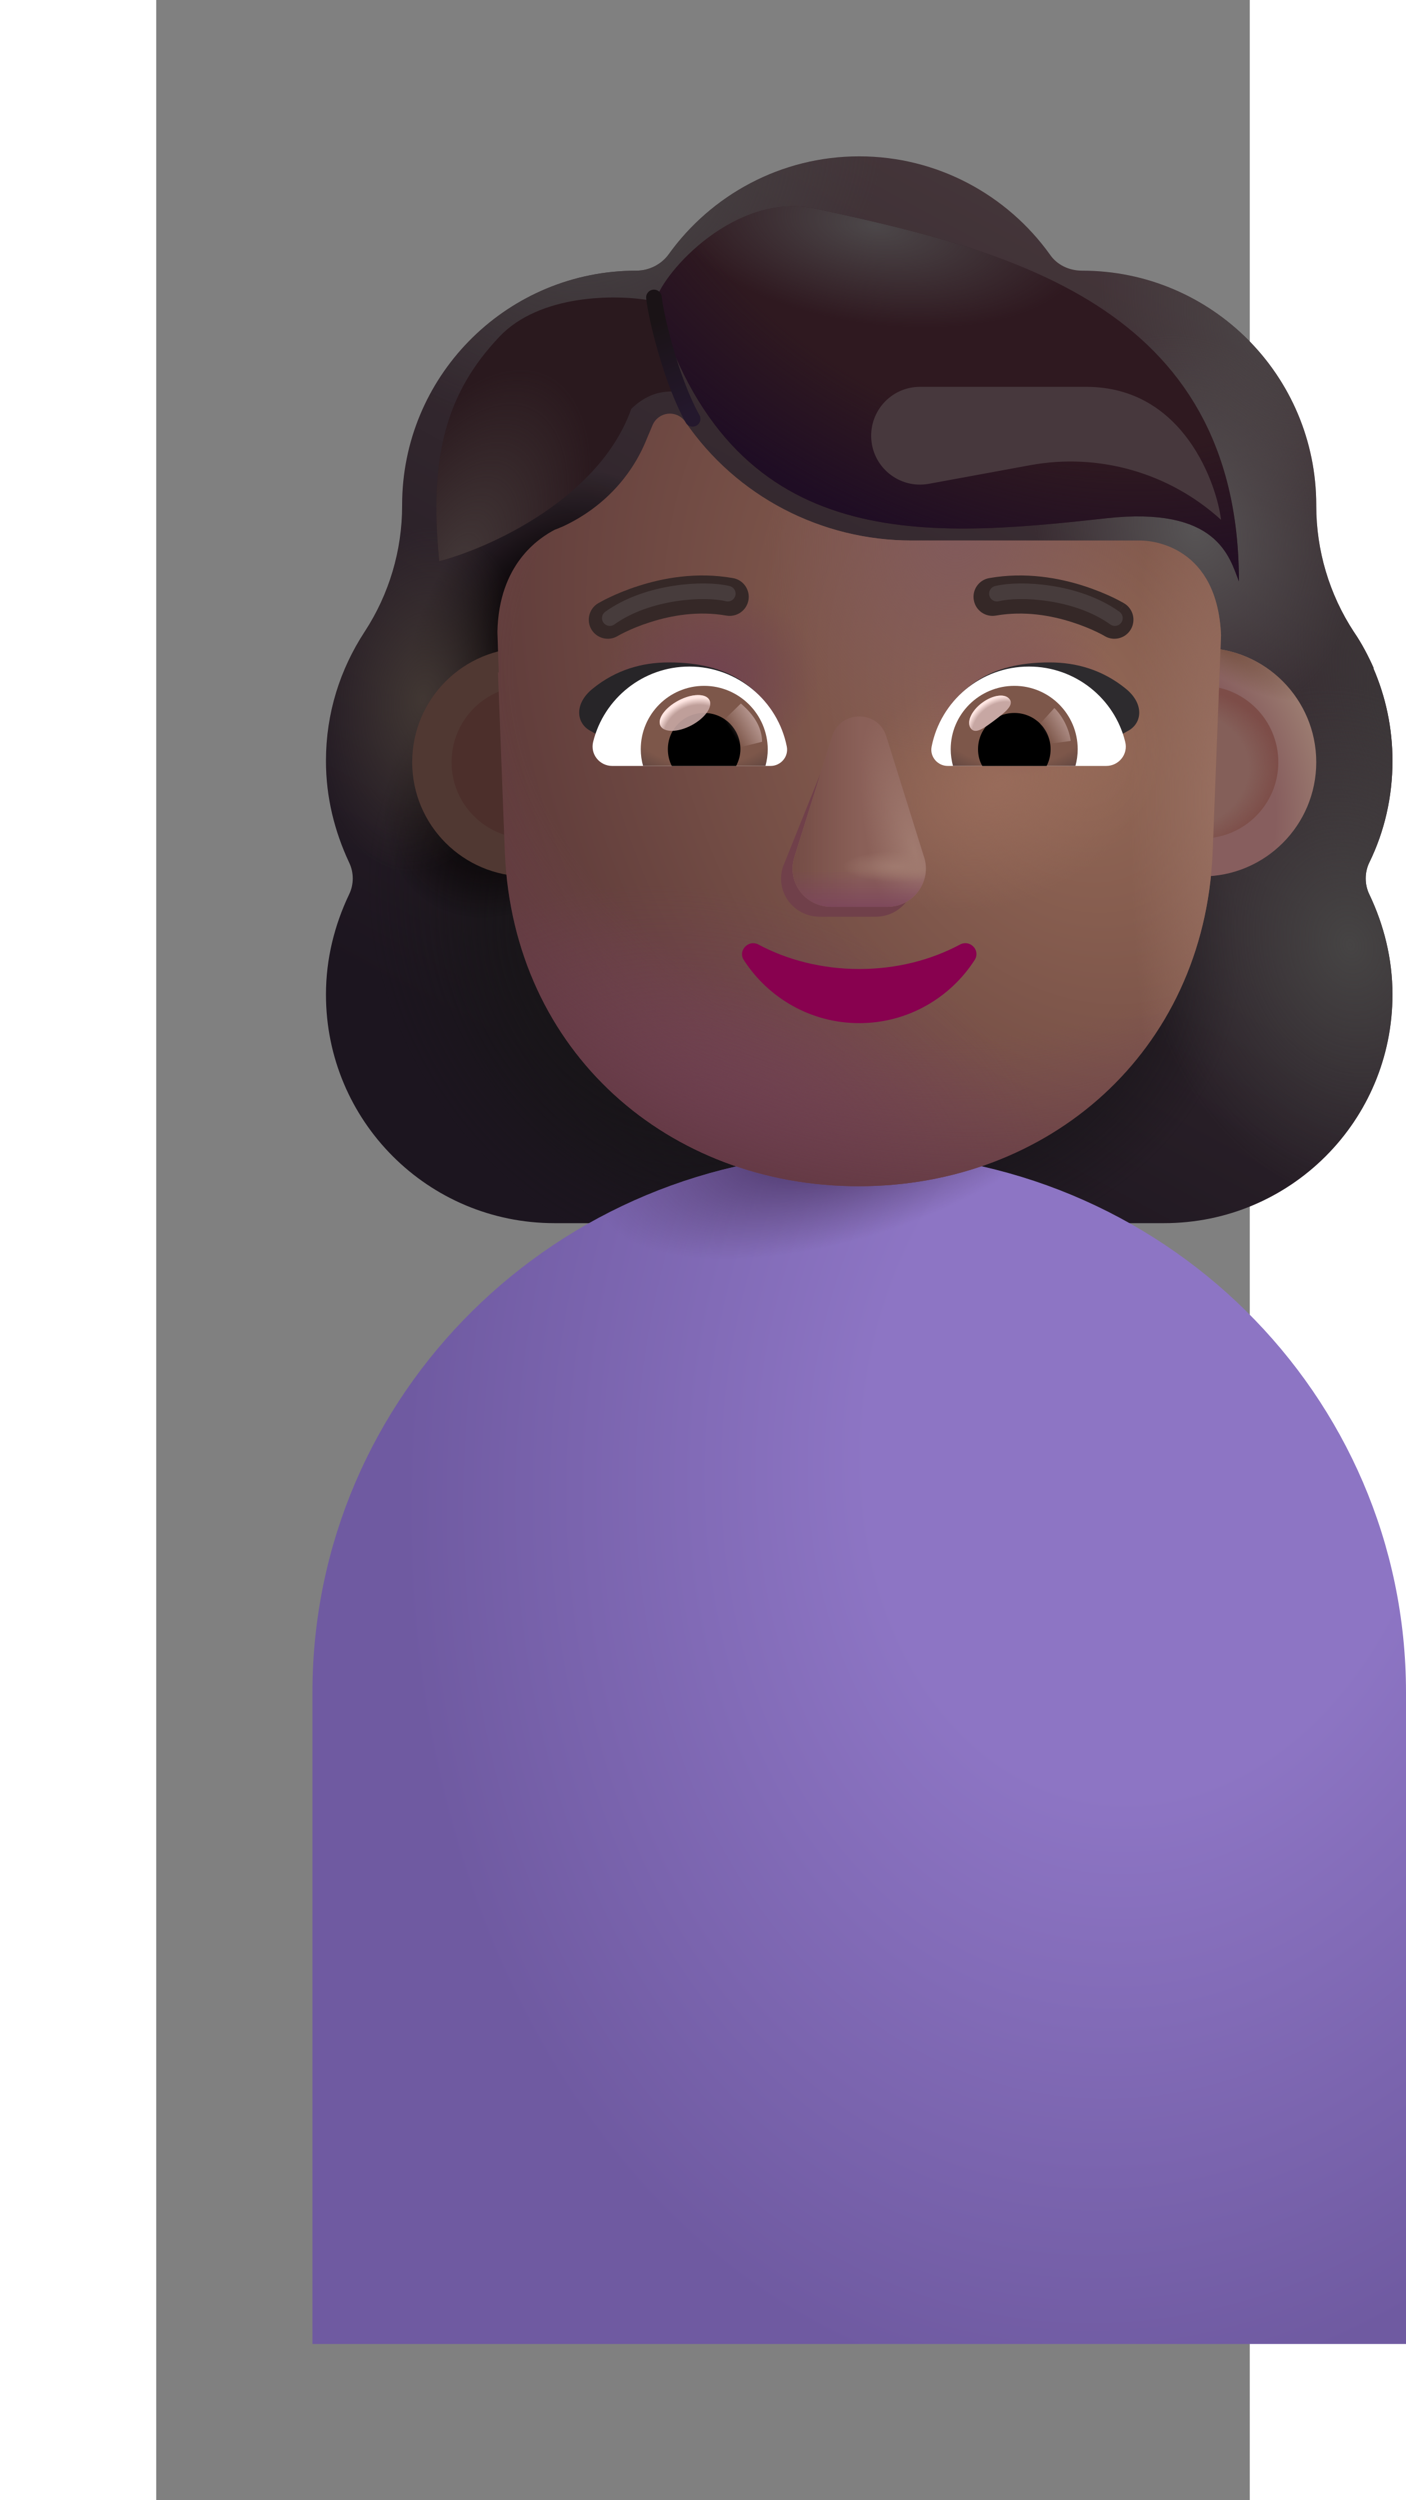 <svg width="18" height="32" viewBox="0 0 14 32" fill="none" xmlns="http://www.w3.org/2000/svg">
<rect x="0" y="0" width="14" height="32" fill="#808080" stroke="none"/>
<path fill-rule="evenodd" clip-rule="evenodd" d="M15.532 11.036C15.725 10.641 15.827 10.199 15.827 9.739C15.827 9.314 15.739 8.915 15.582 8.552H15.587C15.514 8.388 15.432 8.232 15.332 8.086L15.33 8.083C15.017 7.604 14.851 7.043 14.851 6.473V6.464C14.851 4.808 13.508 3.464 11.852 3.464C11.687 3.464 11.53 3.391 11.438 3.253C10.895 2.498 10.003 2.001 9 2.001C7.997 2.001 7.105 2.498 6.562 3.253C6.47 3.382 6.313 3.464 6.148 3.464C6.122 3.464 6.096 3.465 6.07 3.465C4.45 3.506 3.148 4.833 3.148 6.464V6.473C3.148 7.043 2.983 7.604 2.67 8.083L2.668 8.086C2.356 8.564 2.173 9.124 2.173 9.739C2.173 10.208 2.284 10.641 2.468 11.036C2.532 11.165 2.532 11.321 2.468 11.45C2.284 11.837 2.173 12.269 2.173 12.729C2.173 14.348 3.48 15.655 5.099 15.655H12.901C14.52 15.655 15.827 14.348 15.827 12.729C15.827 12.269 15.716 11.837 15.532 11.45C15.468 11.321 15.468 11.165 15.532 11.036Z" fill="url(#paint0_linear_1673_7246)"/>
<path fill-rule="evenodd" clip-rule="evenodd" d="M15.532 11.036C15.725 10.641 15.827 10.199 15.827 9.739C15.827 9.314 15.739 8.915 15.582 8.552H15.587C15.514 8.388 15.432 8.232 15.332 8.086L15.33 8.083C15.017 7.604 14.851 7.043 14.851 6.473V6.464C14.851 4.808 13.508 3.464 11.852 3.464C11.687 3.464 11.53 3.391 11.438 3.253C10.895 2.498 10.003 2.001 9 2.001C7.997 2.001 7.105 2.498 6.562 3.253C6.47 3.382 6.313 3.464 6.148 3.464C6.122 3.464 6.096 3.465 6.07 3.465C4.45 3.506 3.148 4.833 3.148 6.464V6.473C3.148 7.043 2.983 7.604 2.67 8.083L2.668 8.086C2.356 8.564 2.173 9.124 2.173 9.739C2.173 10.208 2.284 10.641 2.468 11.036C2.532 11.165 2.532 11.321 2.468 11.45C2.284 11.837 2.173 12.269 2.173 12.729C2.173 14.348 3.48 15.655 5.099 15.655H12.901C14.52 15.655 15.827 14.348 15.827 12.729C15.827 12.269 15.716 11.837 15.532 11.45C15.468 11.321 15.468 11.165 15.532 11.036Z" fill="url(#paint1_radial_1673_7246)"/>
<path fill-rule="evenodd" clip-rule="evenodd" d="M15.532 11.036C15.725 10.641 15.827 10.199 15.827 9.739C15.827 9.314 15.739 8.915 15.582 8.552H15.587C15.514 8.388 15.432 8.232 15.332 8.086L15.33 8.083C15.017 7.604 14.851 7.043 14.851 6.473V6.464C14.851 4.808 13.508 3.464 11.852 3.464C11.687 3.464 11.53 3.391 11.438 3.253C10.895 2.498 10.003 2.001 9 2.001C7.997 2.001 7.105 2.498 6.562 3.253C6.47 3.382 6.313 3.464 6.148 3.464C6.122 3.464 6.096 3.465 6.07 3.465C4.45 3.506 3.148 4.833 3.148 6.464V6.473C3.148 7.043 2.983 7.604 2.67 8.083L2.668 8.086C2.356 8.564 2.173 9.124 2.173 9.739C2.173 10.208 2.284 10.641 2.468 11.036C2.532 11.165 2.532 11.321 2.468 11.45C2.284 11.837 2.173 12.269 2.173 12.729C2.173 14.348 3.48 15.655 5.099 15.655H12.901C14.52 15.655 15.827 14.348 15.827 12.729C15.827 12.269 15.716 11.837 15.532 11.45C15.468 11.321 15.468 11.165 15.532 11.036Z" fill="url(#paint2_radial_1673_7246)"/>
<path fill-rule="evenodd" clip-rule="evenodd" d="M15.532 11.036C15.725 10.641 15.827 10.199 15.827 9.739C15.827 9.314 15.739 8.915 15.582 8.552H15.587C15.514 8.388 15.432 8.232 15.332 8.086L15.33 8.083C15.017 7.604 14.851 7.043 14.851 6.473V6.464C14.851 4.808 13.508 3.464 11.852 3.464C11.687 3.464 11.53 3.391 11.438 3.253C10.895 2.498 10.003 2.001 9 2.001C7.997 2.001 7.105 2.498 6.562 3.253C6.47 3.382 6.313 3.464 6.148 3.464C6.122 3.464 6.096 3.465 6.07 3.465C4.45 3.506 3.148 4.833 3.148 6.464V6.473C3.148 7.043 2.983 7.604 2.67 8.083L2.668 8.086C2.356 8.564 2.173 9.124 2.173 9.739C2.173 10.208 2.284 10.641 2.468 11.036C2.532 11.165 2.532 11.321 2.468 11.45C2.284 11.837 2.173 12.269 2.173 12.729C2.173 14.348 3.48 15.655 5.099 15.655H12.901C14.52 15.655 15.827 14.348 15.827 12.729C15.827 12.269 15.716 11.837 15.532 11.45C15.468 11.321 15.468 11.165 15.532 11.036Z" fill="url(#paint3_radial_1673_7246)"/>
<path fill-rule="evenodd" clip-rule="evenodd" d="M15.532 11.036C15.725 10.641 15.827 10.199 15.827 9.739C15.827 9.314 15.739 8.915 15.582 8.552H15.587C15.514 8.388 15.432 8.232 15.332 8.086L15.33 8.083C15.017 7.604 14.851 7.043 14.851 6.473V6.464C14.851 4.808 13.508 3.464 11.852 3.464C11.687 3.464 11.53 3.391 11.438 3.253C10.895 2.498 10.003 2.001 9 2.001C7.997 2.001 7.105 2.498 6.562 3.253C6.47 3.382 6.313 3.464 6.148 3.464C6.122 3.464 6.096 3.465 6.07 3.465C4.45 3.506 3.148 4.833 3.148 6.464V6.473C3.148 7.043 2.983 7.604 2.67 8.083L2.668 8.086C2.356 8.564 2.173 9.124 2.173 9.739C2.173 10.208 2.284 10.641 2.468 11.036C2.532 11.165 2.532 11.321 2.468 11.45C2.284 11.837 2.173 12.269 2.173 12.729C2.173 14.348 3.48 15.655 5.099 15.655H12.901C14.52 15.655 15.827 14.348 15.827 12.729C15.827 12.269 15.716 11.837 15.532 11.45C15.468 11.321 15.468 11.165 15.532 11.036Z" fill="url(#paint4_radial_1673_7246)"/>
<path fill-rule="evenodd" clip-rule="evenodd" d="M15.532 11.036C15.725 10.641 15.827 10.199 15.827 9.739C15.827 9.314 15.739 8.915 15.582 8.552H15.587C15.514 8.388 15.432 8.232 15.332 8.086L15.33 8.083C15.017 7.604 14.851 7.043 14.851 6.473V6.464C14.851 4.808 13.508 3.464 11.852 3.464C11.687 3.464 11.53 3.391 11.438 3.253C10.895 2.498 10.003 2.001 9 2.001C7.997 2.001 7.105 2.498 6.562 3.253C6.47 3.382 6.313 3.464 6.148 3.464C6.122 3.464 6.096 3.465 6.07 3.465C4.45 3.506 3.148 4.833 3.148 6.464V6.473C3.148 7.043 2.983 7.604 2.67 8.083L2.668 8.086C2.356 8.564 2.173 9.124 2.173 9.739C2.173 10.208 2.284 10.641 2.468 11.036C2.532 11.165 2.532 11.321 2.468 11.45C2.284 11.837 2.173 12.269 2.173 12.729C2.173 14.348 3.48 15.655 5.099 15.655H12.901C14.52 15.655 15.827 14.348 15.827 12.729C15.827 12.269 15.716 11.837 15.532 11.45C15.468 11.321 15.468 11.165 15.532 11.036Z" fill="url(#paint5_radial_1673_7246)"/>
<path fill-rule="evenodd" clip-rule="evenodd" d="M15.532 11.036C15.725 10.641 15.827 10.199 15.827 9.739C15.827 9.314 15.739 8.915 15.582 8.552H15.587C15.514 8.388 15.432 8.232 15.332 8.086L15.33 8.083C15.017 7.604 14.851 7.043 14.851 6.473V6.464C14.851 4.808 13.508 3.464 11.852 3.464C11.687 3.464 11.53 3.391 11.438 3.253C10.895 2.498 10.003 2.001 9 2.001C7.997 2.001 7.105 2.498 6.562 3.253C6.47 3.382 6.313 3.464 6.148 3.464C6.122 3.464 6.096 3.465 6.07 3.465C4.45 3.506 3.148 4.833 3.148 6.464V6.473C3.148 7.043 2.983 7.604 2.67 8.083L2.668 8.086C2.356 8.564 2.173 9.124 2.173 9.739C2.173 10.208 2.284 10.641 2.468 11.036C2.532 11.165 2.532 11.321 2.468 11.45C2.284 11.837 2.173 12.269 2.173 12.729C2.173 14.348 3.48 15.655 5.099 15.655H12.901C14.52 15.655 15.827 14.348 15.827 12.729C15.827 12.269 15.716 11.837 15.532 11.45C15.468 11.321 15.468 11.165 15.532 11.036Z" fill="url(#paint6_radial_1673_7246)"/>
<path fill-rule="evenodd" clip-rule="evenodd" d="M15.532 11.036C15.725 10.641 15.827 10.199 15.827 9.739C15.827 9.314 15.739 8.915 15.582 8.552H15.587C15.514 8.388 15.432 8.232 15.332 8.086L15.33 8.083C15.017 7.604 14.851 7.043 14.851 6.473V6.464C14.851 4.808 13.508 3.464 11.852 3.464C11.687 3.464 11.53 3.391 11.438 3.253C10.895 2.498 10.003 2.001 9 2.001C7.997 2.001 7.105 2.498 6.562 3.253C6.47 3.382 6.313 3.464 6.148 3.464C6.122 3.464 6.096 3.465 6.07 3.465C4.45 3.506 3.148 4.833 3.148 6.464V6.473C3.148 7.043 2.983 7.604 2.67 8.083L2.668 8.086C2.356 8.564 2.173 9.124 2.173 9.739C2.173 10.208 2.284 10.641 2.468 11.036C2.532 11.165 2.532 11.321 2.468 11.45C2.284 11.837 2.173 12.269 2.173 12.729C2.173 14.348 3.48 15.655 5.099 15.655H12.901C14.52 15.655 15.827 14.348 15.827 12.729C15.827 12.269 15.716 11.837 15.532 11.45C15.468 11.321 15.468 11.165 15.532 11.036Z" fill="url(#paint7_radial_1673_7246)"/>
<path fill-rule="evenodd" clip-rule="evenodd" d="M15.532 11.036C15.725 10.641 15.827 10.199 15.827 9.739C15.827 9.314 15.739 8.915 15.582 8.552H15.587C15.514 8.388 15.432 8.232 15.332 8.086L15.33 8.083C15.017 7.604 14.851 7.043 14.851 6.473V6.464C14.851 4.808 13.508 3.464 11.852 3.464C11.687 3.464 11.53 3.391 11.438 3.253C10.895 2.498 10.003 2.001 9 2.001C7.997 2.001 7.105 2.498 6.562 3.253C6.47 3.382 6.313 3.464 6.148 3.464C6.122 3.464 6.096 3.465 6.07 3.465C4.45 3.506 3.148 4.833 3.148 6.464V6.473C3.148 7.043 2.983 7.604 2.67 8.083L2.668 8.086C2.356 8.564 2.173 9.124 2.173 9.739C2.173 10.208 2.284 10.641 2.468 11.036C2.532 11.165 2.532 11.321 2.468 11.45C2.284 11.837 2.173 12.269 2.173 12.729C2.173 14.348 3.48 15.655 5.099 15.655H12.901C14.52 15.655 15.827 14.348 15.827 12.729C15.827 12.269 15.716 11.837 15.532 11.45C15.468 11.321 15.468 11.165 15.532 11.036Z" fill="url(#paint8_radial_1673_7246)"/>
<path fill-rule="evenodd" clip-rule="evenodd" d="M15.532 11.036C15.725 10.641 15.827 10.199 15.827 9.739C15.827 9.314 15.739 8.915 15.582 8.552H15.587C15.514 8.388 15.432 8.232 15.332 8.086L15.33 8.083C15.017 7.604 14.851 7.043 14.851 6.473V6.464C14.851 4.808 13.508 3.464 11.852 3.464C11.687 3.464 11.53 3.391 11.438 3.253C10.895 2.498 10.003 2.001 9 2.001C7.997 2.001 7.105 2.498 6.562 3.253C6.47 3.382 6.313 3.464 6.148 3.464C6.122 3.464 6.096 3.465 6.07 3.465C4.45 3.506 3.148 4.833 3.148 6.464V6.473C3.148 7.043 2.983 7.604 2.67 8.083L2.668 8.086C2.356 8.564 2.173 9.124 2.173 9.739C2.173 10.208 2.284 10.641 2.468 11.036C2.532 11.165 2.532 11.321 2.468 11.45C2.284 11.837 2.173 12.269 2.173 12.729C2.173 14.348 3.48 15.655 5.099 15.655H12.901C14.52 15.655 15.827 14.348 15.827 12.729C15.827 12.269 15.716 11.837 15.532 11.45C15.468 11.321 15.468 11.165 15.532 11.036Z" fill="url(#paint9_radial_1673_7246)"/>
<path fill-rule="evenodd" clip-rule="evenodd" d="M15.532 11.036C15.725 10.641 15.827 10.199 15.827 9.739C15.827 9.314 15.739 8.915 15.582 8.552H15.587C15.514 8.388 15.432 8.232 15.332 8.086L15.33 8.083C15.017 7.604 14.851 7.043 14.851 6.473V6.464C14.851 4.808 13.508 3.464 11.852 3.464C11.687 3.464 11.53 3.391 11.438 3.253C10.895 2.498 10.003 2.001 9 2.001C7.997 2.001 7.105 2.498 6.562 3.253C6.47 3.382 6.313 3.464 6.148 3.464C6.122 3.464 6.096 3.465 6.07 3.465C4.45 3.506 3.148 4.833 3.148 6.464V6.473C3.148 7.043 2.983 7.604 2.67 8.083L2.668 8.086C2.356 8.564 2.173 9.124 2.173 9.739C2.173 10.208 2.284 10.641 2.468 11.036C2.532 11.165 2.532 11.321 2.468 11.45C2.284 11.837 2.173 12.269 2.173 12.729C2.173 14.348 3.48 15.655 5.099 15.655H12.901C14.52 15.655 15.827 14.348 15.827 12.729C15.827 12.269 15.716 11.837 15.532 11.45C15.468 11.321 15.468 11.165 15.532 11.036Z" fill="url(#paint10_radial_1673_7246)"/>
<path d="M2 21.661C2 17.846 5.134 14.753 9 14.753C12.866 14.753 16 17.846 16 21.661V30H2V21.661Z" fill="url(#paint11_radial_1673_7246)"/>
<path d="M2 21.661C2 17.846 5.134 14.753 9 14.753C12.866 14.753 16 17.846 16 21.661V30H2V21.661Z" fill="url(#paint12_radial_1673_7246)"/>
<path d="M9.263 14.096C9.491 14.105 9.728 14.123 9.965 14.141C9.728 14.123 9.5 14.105 9.263 14.096Z" fill="url(#paint13_linear_1673_7246)"/>
<path d="M8.962 14.096C8.953 14.096 8.944 14.096 8.926 14.096C9.017 14.096 9.099 14.096 9.19 14.105C9.117 14.096 9.035 14.096 8.962 14.096Z" fill="url(#paint14_linear_1673_7246)"/>
<path d="M4.74 11.217C5.548 11.217 6.203 10.562 6.203 9.755C6.203 8.947 5.548 8.292 4.74 8.292C3.932 8.292 3.277 8.947 3.277 9.755C3.277 10.562 3.932 11.217 4.74 11.217Z" fill="#503832"/>
<path d="M13.389 11.217C14.197 11.217 14.851 10.562 14.851 9.755C14.851 8.947 14.197 8.292 13.389 8.292C12.581 8.292 11.926 8.947 11.926 9.755C11.926 10.562 12.581 11.217 13.389 11.217Z" fill="url(#paint15_radial_1673_7246)"/>
<path d="M13.389 11.217C14.197 11.217 14.851 10.562 14.851 9.755C14.851 8.947 14.197 8.292 13.389 8.292C12.581 8.292 11.926 8.947 11.926 9.755C11.926 10.562 12.581 11.217 13.389 11.217Z" fill="url(#paint16_radial_1673_7246)"/>
<path d="M13.389 10.731C13.928 10.731 14.365 10.294 14.365 9.755C14.365 9.215 13.928 8.778 13.389 8.778C12.849 8.778 12.412 9.215 12.412 9.755C12.412 10.294 12.849 10.731 13.389 10.731Z" fill="#845F59"/>
<path d="M13.389 10.731C13.928 10.731 14.365 10.294 14.365 9.755C14.365 9.215 13.928 8.778 13.389 8.778C12.849 8.778 12.412 9.215 12.412 9.755C12.412 10.294 12.849 10.731 13.389 10.731Z" fill="url(#paint17_radial_1673_7246)"/>
<path d="M4.758 10.731C5.297 10.731 5.734 10.294 5.734 9.755C5.734 9.215 5.297 8.778 4.758 8.778C4.218 8.778 3.781 9.215 3.781 9.755C3.781 10.294 4.218 10.731 4.758 10.731Z" fill="#4C2F2B"/>
<path d="M4.375 8.607H4.386L4.377 8.366L4.368 8.087C4.386 7.225 4.89 6.891 5.104 6.779C5.118 6.775 5.134 6.768 5.151 6.761C5.167 6.754 5.183 6.747 5.197 6.742C5.682 6.52 6.074 6.13 6.279 5.62L6.353 5.444C6.428 5.267 6.661 5.24 6.773 5.397C7.426 6.353 8.516 6.918 9.672 6.918H12.6C12.764 6.918 13.584 6.998 13.632 8.13L13.524 10.923C13.412 13.471 11.423 15.182 8.994 15.182C6.565 15.182 4.576 13.471 4.464 10.923L4.375 8.607Z" fill="url(#paint18_radial_1673_7246)"/>
<path d="M4.375 8.607H4.386L4.377 8.366L4.368 8.087C4.386 7.225 4.89 6.891 5.104 6.779C5.118 6.775 5.134 6.768 5.151 6.761C5.167 6.754 5.183 6.747 5.197 6.742C5.682 6.52 6.074 6.13 6.279 5.62L6.353 5.444C6.428 5.267 6.661 5.24 6.773 5.397C7.426 6.353 8.516 6.918 9.672 6.918H12.6C12.764 6.918 13.584 6.998 13.632 8.13L13.524 10.923C13.412 13.471 11.423 15.182 8.994 15.182C6.565 15.182 4.576 13.471 4.464 10.923L4.375 8.607Z" fill="url(#paint19_radial_1673_7246)"/>
<path d="M4.375 8.607H4.386L4.377 8.366L4.368 8.087C4.386 7.225 4.89 6.891 5.104 6.779C5.118 6.775 5.134 6.768 5.151 6.761C5.167 6.754 5.183 6.747 5.197 6.742C5.682 6.52 6.074 6.13 6.279 5.62L6.353 5.444C6.428 5.267 6.661 5.24 6.773 5.397C7.426 6.353 8.516 6.918 9.672 6.918H12.6C12.764 6.918 13.584 6.998 13.632 8.13L13.524 10.923C13.412 13.471 11.423 15.182 8.994 15.182C6.565 15.182 4.576 13.471 4.464 10.923L4.375 8.607Z" fill="url(#paint20_radial_1673_7246)"/>
<path d="M4.375 8.607H4.386L4.377 8.366L4.368 8.087C4.386 7.225 4.89 6.891 5.104 6.779C5.118 6.775 5.134 6.768 5.151 6.761C5.167 6.754 5.183 6.747 5.197 6.742C5.682 6.52 6.074 6.13 6.279 5.62L6.353 5.444C6.428 5.267 6.661 5.24 6.773 5.397C7.426 6.353 8.516 6.918 9.672 6.918H12.6C12.764 6.918 13.584 6.998 13.632 8.13L13.524 10.923C13.412 13.471 11.423 15.182 8.994 15.182C6.565 15.182 4.576 13.471 4.464 10.923L4.375 8.607Z" fill="url(#paint21_radial_1673_7246)"/>
<path d="M4.375 8.607H4.386L4.377 8.366L4.368 8.087C4.386 7.225 4.89 6.891 5.104 6.779C5.118 6.775 5.134 6.768 5.151 6.761C5.167 6.754 5.183 6.747 5.197 6.742C5.682 6.52 6.074 6.13 6.279 5.62L6.353 5.444C6.428 5.267 6.661 5.24 6.773 5.397C7.426 6.353 8.516 6.918 9.672 6.918H12.6C12.764 6.918 13.584 6.998 13.632 8.13L13.524 10.923C13.412 13.471 11.423 15.182 8.994 15.182C6.565 15.182 4.576 13.471 4.464 10.923L4.375 8.607Z" fill="url(#paint22_radial_1673_7246)"/>
<path d="M4.375 8.607H4.386L4.377 8.366L4.368 8.087C4.386 7.225 4.89 6.891 5.104 6.779C5.118 6.775 5.134 6.768 5.151 6.761C5.167 6.754 5.183 6.747 5.197 6.742C5.682 6.52 6.074 6.13 6.279 5.62L6.353 5.444C6.428 5.267 6.661 5.24 6.773 5.397C7.426 6.353 8.516 6.918 9.672 6.918H12.6C12.764 6.918 13.584 6.998 13.632 8.13L13.524 10.923C13.412 13.471 11.423 15.182 8.994 15.182C6.565 15.182 4.576 13.471 4.464 10.923L4.375 8.607Z" fill="url(#paint23_radial_1673_7246)"/>
<path d="M4.375 8.607H4.386L4.377 8.366L4.368 8.087C4.386 7.225 4.89 6.891 5.104 6.779C5.118 6.775 5.134 6.768 5.151 6.761C5.167 6.754 5.183 6.747 5.197 6.742C5.682 6.52 6.074 6.13 6.279 5.62L6.353 5.444C6.428 5.267 6.661 5.24 6.773 5.397C7.426 6.353 8.516 6.918 9.672 6.918H12.6C12.764 6.918 13.584 6.998 13.632 8.13L13.524 10.923C13.412 13.471 11.423 15.182 8.994 15.182C6.565 15.182 4.576 13.471 4.464 10.923L4.375 8.607Z" fill="url(#paint24_radial_1673_7246)"/>
<path d="M4.375 8.607H4.386L4.377 8.366L4.368 8.087C4.386 7.225 4.89 6.891 5.104 6.779C5.118 6.775 5.134 6.768 5.151 6.761C5.167 6.754 5.183 6.747 5.197 6.742C5.682 6.52 6.074 6.13 6.279 5.62L6.353 5.444C6.428 5.267 6.661 5.24 6.773 5.397C7.426 6.353 8.516 6.918 9.672 6.918H12.6C12.764 6.918 13.584 6.998 13.632 8.13L13.524 10.923C13.412 13.471 11.423 15.182 8.994 15.182C6.565 15.182 4.576 13.471 4.464 10.923L4.375 8.607Z" fill="url(#paint25_radial_1673_7246)"/>
<path d="M8.643 9.552L8.022 11.098C7.923 11.416 8.16 11.733 8.495 11.733H9.21C9.545 11.733 9.782 11.411 9.683 11.098L9.2 9.552C9.096 9.21 8.751 9.21 8.643 9.552Z" fill="#70404A"/>
<path d="M8.652 9.426L8.169 10.972C8.07 11.29 8.307 11.607 8.642 11.607H9.357C9.693 11.607 9.929 11.285 9.831 10.972L9.347 9.426C9.244 9.084 8.761 9.084 8.652 9.426Z" fill="#8A6058"/>
<path d="M8.652 9.426L8.169 10.972C8.07 11.29 8.307 11.607 8.642 11.607H9.357C9.693 11.607 9.929 11.285 9.831 10.972L9.347 9.426C9.244 9.084 8.761 9.084 8.652 9.426Z" fill="url(#paint26_radial_1673_7246)"/>
<path d="M8.652 9.426L8.169 10.972C8.07 11.29 8.307 11.607 8.642 11.607H9.357C9.693 11.607 9.929 11.285 9.831 10.972L9.347 9.426C9.244 9.084 8.761 9.084 8.652 9.426Z" fill="url(#paint27_linear_1673_7246)"/>
<path d="M8.652 9.426L8.169 10.972C8.07 11.29 8.307 11.607 8.642 11.607H9.357C9.693 11.607 9.929 11.285 9.831 10.972L9.347 9.426C9.244 9.084 8.761 9.084 8.652 9.426Z" fill="url(#paint28_linear_1673_7246)"/>
<path d="M8.652 9.426L8.169 10.972C8.07 11.29 8.307 11.607 8.642 11.607H9.357C9.693 11.607 9.929 11.285 9.831 10.972L9.347 9.426C9.244 9.084 8.761 9.084 8.652 9.426Z" fill="url(#paint29_radial_1673_7246)"/>
<path d="M9 12.402C8.527 12.402 8.082 12.288 7.708 12.088C7.58 12.022 7.443 12.169 7.523 12.288C7.835 12.772 8.38 13.095 9 13.095C9.62 13.095 10.165 12.772 10.477 12.288C10.558 12.164 10.42 12.022 10.292 12.088C9.918 12.288 9.478 12.402 9 12.402Z" fill="#88014F"/>
<path d="M10.038 9.237C10.279 8.813 10.646 8.478 11.436 8.478C11.781 8.478 12.115 8.573 12.411 8.813C12.655 9.01 12.623 9.263 12.434 9.358L11.928 9.646C11.335 9.455 10.68 9.429 10.038 9.237Z" fill="#2D2B2E"/>
<path d="M7.962 9.237C7.721 8.813 7.354 8.478 6.564 8.478C6.218 8.478 5.885 8.573 5.589 8.813C5.344 9.01 5.377 9.263 5.566 9.358L6.072 9.646C6.665 9.455 7.32 9.429 7.962 9.237Z" fill="#272528"/>
<path d="M5.911 8.138L5.907 8.141C5.907 8.141 5.907 8.141 5.906 8.141C5.791 8.21 5.641 8.172 5.572 8.057C5.503 7.941 5.541 7.792 5.656 7.722L5.657 7.722L5.658 7.721L5.66 7.72L5.669 7.715C5.676 7.711 5.686 7.705 5.698 7.699C5.723 7.685 5.759 7.666 5.804 7.645C5.893 7.602 6.021 7.548 6.177 7.498C6.486 7.399 6.918 7.316 7.384 7.399C7.517 7.422 7.605 7.549 7.582 7.681C7.558 7.814 7.432 7.902 7.299 7.879C6.937 7.815 6.589 7.878 6.325 7.963C6.194 8.004 6.087 8.05 6.014 8.085C5.977 8.103 5.949 8.117 5.931 8.127C5.921 8.132 5.915 8.136 5.911 8.138Z" fill="#352827"/>
<path fill-rule="evenodd" clip-rule="evenodd" d="M12.392 7.722C12.393 7.722 12.393 7.722 12.267 7.931L12.392 7.722C12.508 7.792 12.545 7.941 12.476 8.057C12.407 8.172 12.258 8.21 12.142 8.141C12.142 8.141 12.142 8.141 12.142 8.141L12.138 8.138C12.134 8.136 12.127 8.132 12.118 8.127C12.1 8.117 12.072 8.103 12.035 8.085C11.961 8.05 11.854 8.004 11.724 7.963C11.46 7.878 11.112 7.815 10.749 7.879C10.617 7.902 10.49 7.814 10.467 7.681C10.443 7.549 10.532 7.422 10.664 7.399C11.131 7.316 11.563 7.399 11.872 7.498C12.027 7.548 12.155 7.602 12.245 7.645C12.29 7.666 12.325 7.685 12.35 7.699C12.363 7.705 12.373 7.711 12.38 7.715L12.388 7.72L12.391 7.721L12.392 7.722L12.392 7.722Z" fill="#352827"/>
<path d="M11.173 8.531C11.767 8.531 12.269 8.94 12.405 9.494C12.446 9.652 12.324 9.803 12.162 9.803H10.133C10.004 9.803 9.901 9.685 9.927 9.556C10.041 8.974 10.554 8.531 11.173 8.531Z" fill="white"/>
<path d="M10.986 8.778C11.436 8.778 11.797 9.143 11.797 9.589C11.797 9.663 11.786 9.737 11.768 9.803H10.2C10.182 9.733 10.171 9.663 10.171 9.589C10.171 9.143 10.536 8.778 10.986 8.778Z" fill="url(#paint30_radial_1673_7246)"/>
<path d="M10.521 9.589C10.521 9.331 10.727 9.125 10.986 9.125C11.244 9.125 11.45 9.331 11.45 9.589C11.45 9.667 11.432 9.741 11.399 9.803H10.576C10.539 9.741 10.521 9.667 10.521 9.589Z" fill="black"/>
<path d="M10.926 8.95C10.984 9.027 10.863 9.121 10.726 9.224C10.588 9.327 10.486 9.399 10.428 9.322C10.371 9.244 10.435 9.098 10.572 8.996C10.71 8.893 10.868 8.872 10.926 8.95Z" fill="#C7A7A3"/>
<path d="M10.926 8.95C10.984 9.027 10.863 9.121 10.726 9.224C10.588 9.327 10.486 9.399 10.428 9.322C10.371 9.244 10.435 9.098 10.572 8.996C10.71 8.893 10.868 8.872 10.926 8.95Z" fill="url(#paint31_radial_1673_7246)"/>
<path d="M11.708 9.483C11.678 9.273 11.556 9.115 11.498 9.062L11.262 9.321L11.368 9.529L11.708 9.483Z" fill="url(#paint32_linear_1673_7246)"/>
<path d="M6.826 8.531C6.232 8.531 5.731 8.94 5.594 9.494C5.554 9.652 5.675 9.803 5.838 9.803H7.866C7.995 9.803 8.098 9.685 8.073 9.556C7.958 8.974 7.442 8.531 6.826 8.531Z" fill="white"/>
<path d="M7.014 8.778C6.565 8.778 6.203 9.143 6.203 9.589C6.203 9.663 6.214 9.737 6.233 9.803H7.8C7.818 9.733 7.829 9.663 7.829 9.589C7.826 9.143 7.464 8.778 7.014 8.778Z" fill="url(#paint33_radial_1673_7246)"/>
<path d="M7.479 9.589C7.479 9.331 7.273 9.125 7.014 9.125C6.756 9.125 6.55 9.331 6.55 9.589C6.55 9.667 6.568 9.741 6.601 9.803H7.424C7.457 9.741 7.479 9.667 7.479 9.589Z" fill="black"/>
<path d="M7.756 9.494C7.756 9.232 7.542 9.057 7.485 9.004L7.223 9.258L7.384 9.586L7.756 9.494Z" fill="url(#paint34_linear_1673_7246)"/>
<ellipse cx="6.769" cy="9.125" rx="0.354" ry="0.179" transform="rotate(-27.914 6.769 9.125)" fill="#C7A7A3" fill-opacity="0.9"/>
<ellipse cx="6.769" cy="9.125" rx="0.354" ry="0.179" transform="rotate(-27.914 6.769 9.125)" fill="url(#paint35_radial_1673_7246)"/>
<path d="M10.763 7.598C11.056 7.526 11.786 7.562 12.273 7.911" stroke="#473C3C" stroke-width="0.2" stroke-linecap="round"/>
<path d="M7.317 7.598C7.024 7.526 6.294 7.562 5.807 7.911" stroke="#473C3C" stroke-width="0.2" stroke-linecap="round"/>
<path d="M4.392 4.311C4.906 3.766 5.879 3.765 6.329 3.846L6.689 5.02C6.459 4.984 6.254 5.065 6.082 5.233C5.674 6.379 4.273 7.011 3.623 7.183C3.489 5.827 3.722 5.02 4.392 4.311Z" fill="#2A191E"/>
<path d="M4.392 4.311C4.906 3.766 5.879 3.765 6.329 3.846L6.689 5.02C6.459 4.984 6.254 5.065 6.082 5.233C5.674 6.379 4.273 7.011 3.623 7.183C3.489 5.827 3.722 5.02 4.392 4.311Z" fill="url(#paint36_radial_1673_7246)"/>
<path d="M8.452 2.672C7.422 2.445 6.497 3.472 6.391 3.853C7.347 7.076 9.766 6.899 12.155 6.634C13.584 6.475 13.739 7.126 13.861 7.441C13.861 3.866 10.821 3.195 8.478 2.678L8.452 2.672Z" fill="#2F1920"/>
<path d="M8.452 2.672C7.422 2.445 6.497 3.472 6.391 3.853C7.347 7.076 9.766 6.899 12.155 6.634C13.584 6.475 13.739 7.126 13.861 7.441C13.861 3.866 10.821 3.195 8.478 2.678L8.452 2.672Z" fill="url(#paint37_radial_1673_7246)"/>
<path d="M8.452 2.672C7.422 2.445 6.497 3.472 6.391 3.853C7.347 7.076 9.766 6.899 12.155 6.634C13.584 6.475 13.739 7.126 13.861 7.441C13.861 3.866 10.821 3.195 8.478 2.678L8.452 2.672Z" fill="url(#paint38_radial_1673_7246)"/>
<path d="M6.372 3.807C6.393 4.028 6.585 4.859 6.867 5.361" stroke="url(#paint39_linear_1673_7246)" stroke-width="0.2" stroke-linecap="round"/>
<path d="M11.188 5.954L9.892 6.192C9.507 6.263 9.153 5.968 9.153 5.577C9.153 5.231 9.432 4.951 9.778 4.951H11.906C13.165 4.951 13.581 6.22 13.632 6.653C12.971 6.051 12.067 5.792 11.188 5.954Z" fill="#47383D"/>
<defs>
<linearGradient id="paint0_linear_1673_7246" x1="13.267" y1="3.434" x2="7.08" y2="14.893" gradientUnits="userSpaceOnUse">
<stop stop-color="#45363A"/>
<stop offset="1" stop-color="#1C151F"/>
</linearGradient>
<radialGradient id="paint1_radial_1673_7246" cx="0" cy="0" r="1" gradientUnits="userSpaceOnUse" gradientTransform="translate(8.726 12.028) rotate(97.539) scale(4.181 5.223)">
<stop offset="0.591" stop-color="#171418"/>
<stop offset="1" stop-color="#171418" stop-opacity="0"/>
</radialGradient>
<radialGradient id="paint2_radial_1673_7246" cx="0" cy="0" r="1" gradientUnits="userSpaceOnUse" gradientTransform="translate(6.166 12.272) rotate(146.004) scale(3.161 4.154)">
<stop offset="0.258" stop-color="#181518"/>
<stop offset="1" stop-color="#181518" stop-opacity="0"/>
</radialGradient>
<radialGradient id="paint3_radial_1673_7246" cx="0" cy="0" r="1" gradientUnits="userSpaceOnUse" gradientTransform="translate(4.596 9.956) rotate(127.405) scale(1.957 1.502)">
<stop offset="0.334" stop-color="#040101"/>
<stop offset="1" stop-color="#040101" stop-opacity="0"/>
</radialGradient>
<radialGradient id="paint4_radial_1673_7246" cx="0" cy="0" r="1" gradientUnits="userSpaceOnUse" gradientTransform="translate(5.008 8.112) rotate(121.43) scale(2.25 1.585)">
<stop offset="0.321" stop-color="#040002"/>
<stop offset="1" stop-color="#040002" stop-opacity="0"/>
</radialGradient>
<radialGradient id="paint5_radial_1673_7246" cx="0" cy="0" r="1" gradientUnits="userSpaceOnUse" gradientTransform="translate(5.8 2.428) rotate(62.272) scale(2.686 3.728)">
<stop stop-color="#474445"/>
<stop offset="1" stop-color="#474445" stop-opacity="0"/>
</radialGradient>
<radialGradient id="paint6_radial_1673_7246" cx="0" cy="0" r="1" gradientUnits="userSpaceOnUse" gradientTransform="translate(14.303 4.318) rotate(134.998) scale(1.853 2.59)">
<stop stop-color="#4A4446"/>
<stop offset="1" stop-color="#4A4446" stop-opacity="0"/>
</radialGradient>
<radialGradient id="paint7_radial_1673_7246" cx="0" cy="0" r="1" gradientUnits="userSpaceOnUse" gradientTransform="translate(15.827 8.981) rotate(163.779) scale(1.746 3.64)">
<stop stop-color="#3B3638"/>
<stop offset="1" stop-color="#3B3638" stop-opacity="0"/>
</radialGradient>
<radialGradient id="paint8_radial_1673_7246" cx="0" cy="0" r="1" gradientUnits="userSpaceOnUse" gradientTransform="translate(15.278 12.089) rotate(165.963) scale(2.639 3.361)">
<stop stop-color="#464444"/>
<stop offset="1" stop-color="#464444" stop-opacity="0"/>
</radialGradient>
<radialGradient id="paint9_radial_1673_7246" cx="0" cy="0" r="1" gradientUnits="userSpaceOnUse" gradientTransform="translate(13.303 6.768) rotate(-108.843) scale(2.546 2.014)">
<stop stop-color="#575455"/>
<stop offset="1" stop-color="#575455" stop-opacity="0"/>
</radialGradient>
<radialGradient id="paint10_radial_1673_7246" cx="0" cy="0" r="1" gradientUnits="userSpaceOnUse" gradientTransform="translate(3.416 8.948) rotate(5.988) scale(1.375 2.227)">
<stop stop-color="#413733"/>
<stop offset="1" stop-color="#413733" stop-opacity="0"/>
</radialGradient>
<radialGradient id="paint11_radial_1673_7246" cx="0" cy="0" r="1" gradientUnits="userSpaceOnUse" gradientTransform="translate(12.739 18.175) rotate(98.927) scale(12.653 9.497)">
<stop offset="0.381" stop-color="#8D75C4"/>
<stop offset="1" stop-color="#6F5AA1"/>
</radialGradient>
<radialGradient id="paint12_radial_1673_7246" cx="0" cy="0" r="1" gradientUnits="userSpaceOnUse" gradientTransform="translate(8.828 14.487) rotate(162.971) scale(3.312 1.382)">
<stop stop-color="#3C2757"/>
<stop offset="1" stop-color="#4E3860" stop-opacity="0"/>
</radialGradient>
<linearGradient id="paint13_linear_1673_7246" x1="2.388" y1="14.123" x2="15.497" y2="14.123" gradientUnits="userSpaceOnUse">
<stop offset="0.006" stop-color="#CCCCCC"/>
<stop offset="1" stop-color="#E6E6E6"/>
</linearGradient>
<linearGradient id="paint14_linear_1673_7246" x1="2.388" y1="14.095" x2="15.497" y2="14.095" gradientUnits="userSpaceOnUse">
<stop offset="0.006" stop-color="#CCCCCC"/>
<stop offset="1" stop-color="#E6E6E6"/>
</linearGradient>
<radialGradient id="paint15_radial_1673_7246" cx="0" cy="0" r="1" gradientUnits="userSpaceOnUse" gradientTransform="translate(12.672 10.154) rotate(-24.444) scale(2.486 3.035)">
<stop offset="0.64" stop-color="#875E5E"/>
<stop offset="0.944" stop-color="#9D7E72"/>
</radialGradient>
<radialGradient id="paint16_radial_1673_7246" cx="0" cy="0" r="1" gradientUnits="userSpaceOnUse" gradientTransform="translate(13.61 8.226) rotate(29.271) scale(1.371 0.388)">
<stop stop-color="#755041"/>
<stop offset="1" stop-color="#755041" stop-opacity="0"/>
</radialGradient>
<radialGradient id="paint17_radial_1673_7246" cx="0" cy="0" r="1" gradientUnits="userSpaceOnUse" gradientTransform="translate(12.992 9.857) rotate(-4.254) scale(1.376 1.076)">
<stop offset="0.719" stop-color="#7D4D48" stop-opacity="0"/>
<stop offset="1" stop-color="#7D4D48"/>
</radialGradient>
<radialGradient id="paint18_radial_1673_7246" cx="0" cy="0" r="1" gradientUnits="userSpaceOnUse" gradientTransform="translate(11.599 9.266) rotate(154.546) scale(7.545 10.099)">
<stop stop-color="#956A57"/>
<stop offset="1" stop-color="#5B3838"/>
</radialGradient>
<radialGradient id="paint19_radial_1673_7246" cx="0" cy="0" r="1" gradientUnits="userSpaceOnUse" gradientTransform="translate(10.792 10.042) rotate(156.249) scale(2.166 1.508)">
<stop stop-color="#986B5A"/>
<stop offset="1" stop-color="#986B5A" stop-opacity="0"/>
</radialGradient>
<radialGradient id="paint20_radial_1673_7246" cx="0" cy="0" r="1" gradientUnits="userSpaceOnUse" gradientTransform="translate(7.034 15.182) rotate(-71.832) scale(3.759 4.769)">
<stop stop-color="#743F5A"/>
<stop offset="1" stop-color="#743F5A" stop-opacity="0"/>
</radialGradient>
<radialGradient id="paint21_radial_1673_7246" cx="0" cy="0" r="1" gradientUnits="userSpaceOnUse" gradientTransform="translate(9.93 8.888) rotate(99.884) scale(6.804 8.505)">
<stop offset="0.637" stop-color="#794958" stop-opacity="0"/>
<stop offset="1" stop-color="#5F363F"/>
</radialGradient>
<radialGradient id="paint22_radial_1673_7246" cx="0" cy="0" r="1" gradientUnits="userSpaceOnUse" gradientTransform="translate(11.092 8.886) rotate(-90) scale(1.046 1.284)">
<stop stop-color="#875555"/>
<stop offset="1" stop-color="#875555" stop-opacity="0"/>
</radialGradient>
<radialGradient id="paint23_radial_1673_7246" cx="0" cy="0" r="1" gradientUnits="userSpaceOnUse" gradientTransform="translate(7.112 8.678) rotate(-90) scale(1.193 1.368)">
<stop stop-color="#714350"/>
<stop offset="1" stop-color="#714350" stop-opacity="0"/>
</radialGradient>
<radialGradient id="paint24_radial_1673_7246" cx="0" cy="0" r="1" gradientUnits="userSpaceOnUse" gradientTransform="translate(10.258 6.78) rotate(105.092) scale(3.038 2.431)">
<stop stop-color="#815A5B"/>
<stop offset="1" stop-color="#815A5B" stop-opacity="0"/>
</radialGradient>
<radialGradient id="paint25_radial_1673_7246" cx="0" cy="0" r="1" gradientUnits="userSpaceOnUse" gradientTransform="translate(13.632 10.238) rotate(180) scale(1.168 5.86)">
<stop stop-color="#986F60"/>
<stop offset="1" stop-color="#986F60" stop-opacity="0"/>
</radialGradient>
<radialGradient id="paint26_radial_1673_7246" cx="0" cy="0" r="1" gradientUnits="userSpaceOnUse" gradientTransform="translate(9.713 10.899) rotate(-102.564) scale(1.904 0.587)">
<stop offset="0.017" stop-color="#A07A6F"/>
<stop offset="1" stop-color="#A07A6F" stop-opacity="0"/>
</radialGradient>
<linearGradient id="paint27_linear_1673_7246" x1="8.146" y1="10.965" x2="9" y2="10.965" gradientUnits="userSpaceOnUse">
<stop stop-color="#744C45"/>
<stop offset="1" stop-color="#744C45" stop-opacity="0"/>
</linearGradient>
<linearGradient id="paint28_linear_1673_7246" x1="9" y1="11.691" x2="9" y2="11.136" gradientUnits="userSpaceOnUse">
<stop stop-color="#7C455C"/>
<stop offset="1" stop-color="#7C455C" stop-opacity="0"/>
</linearGradient>
<radialGradient id="paint29_radial_1673_7246" cx="0" cy="0" r="1" gradientUnits="userSpaceOnUse" gradientTransform="translate(9.495 11.091) rotate(-180) scale(0.709 0.198)">
<stop stop-color="#A07A6F"/>
<stop offset="1" stop-color="#A07A6F" stop-opacity="0"/>
</radialGradient>
<radialGradient id="paint30_radial_1673_7246" cx="0" cy="0" r="1" gradientUnits="userSpaceOnUse" gradientTransform="translate(10.984 9.212) rotate(90) scale(0.738 1.173)">
<stop offset="0.802" stop-color="#7D574A"/>
<stop offset="1" stop-color="#694B43"/>
<stop offset="1" stop-color="#804D49"/>
<stop offset="1" stop-color="#664944"/>
</radialGradient>
<radialGradient id="paint31_radial_1673_7246" cx="0" cy="0" r="1" gradientUnits="userSpaceOnUse" gradientTransform="translate(10.776 9.288) rotate(-127.812) scale(0.344 0.473)">
<stop offset="0.766" stop-color="#FFE6E2" stop-opacity="0"/>
<stop offset="0.966" stop-color="#FFE6E2"/>
</radialGradient>
<linearGradient id="paint32_linear_1673_7246" x1="11.691" y1="9.261" x2="11.406" y2="9.437" gradientUnits="userSpaceOnUse">
<stop stop-color="#B4948D"/>
<stop offset="1" stop-color="#B4948D" stop-opacity="0"/>
</linearGradient>
<radialGradient id="paint33_radial_1673_7246" cx="0" cy="0" r="1" gradientUnits="userSpaceOnUse" gradientTransform="translate(7.016 9.212) rotate(90) scale(0.738 1.173)">
<stop offset="0.802" stop-color="#7D574A"/>
<stop offset="1" stop-color="#694B43"/>
<stop offset="1" stop-color="#804D49"/>
<stop offset="1" stop-color="#664944"/>
</radialGradient>
<linearGradient id="paint34_linear_1673_7246" x1="7.692" y1="9.261" x2="7.407" y2="9.437" gradientUnits="userSpaceOnUse">
<stop stop-color="#B4948D"/>
<stop offset="1" stop-color="#B4948D" stop-opacity="0"/>
</linearGradient>
<radialGradient id="paint35_radial_1673_7246" cx="0" cy="0" r="1" gradientUnits="userSpaceOnUse" gradientTransform="translate(6.756 9.411) rotate(-90.897) scale(0.449 0.54)">
<stop offset="0.766" stop-color="#FFE6E2" stop-opacity="0"/>
<stop offset="0.966" stop-color="#FFE6E2"/>
</radialGradient>
<radialGradient id="paint36_radial_1673_7246" cx="0" cy="0" r="1" gradientUnits="userSpaceOnUse" gradientTransform="translate(3.856 7.284) rotate(-65.391) scale(2.755 1.41)">
<stop stop-color="#433838"/>
<stop offset="1" stop-color="#433838" stop-opacity="0"/>
</radialGradient>
<radialGradient id="paint37_radial_1673_7246" cx="0" cy="0" r="1" gradientUnits="userSpaceOnUse" gradientTransform="translate(10.737 2.55) rotate(115.684) scale(4.43 7.243)">
<stop offset="0.639" stop-color="#1F0D24" stop-opacity="0"/>
<stop offset="1" stop-color="#1F0D24"/>
</radialGradient>
<radialGradient id="paint38_radial_1673_7246" cx="0" cy="0" r="1" gradientUnits="userSpaceOnUse" gradientTransform="translate(9.191 2.886) rotate(98.746) scale(1.258 2.706)">
<stop stop-color="#4C4749"/>
<stop offset="1" stop-color="#4C4749" stop-opacity="0"/>
</radialGradient>
<linearGradient id="paint39_linear_1673_7246" x1="6.372" y1="4.12" x2="6.867" y2="5.278" gradientUnits="userSpaceOnUse">
<stop stop-color="#1A1316"/>
<stop offset="1" stop-color="#24182D"/>
</linearGradient>
</defs>
</svg>
